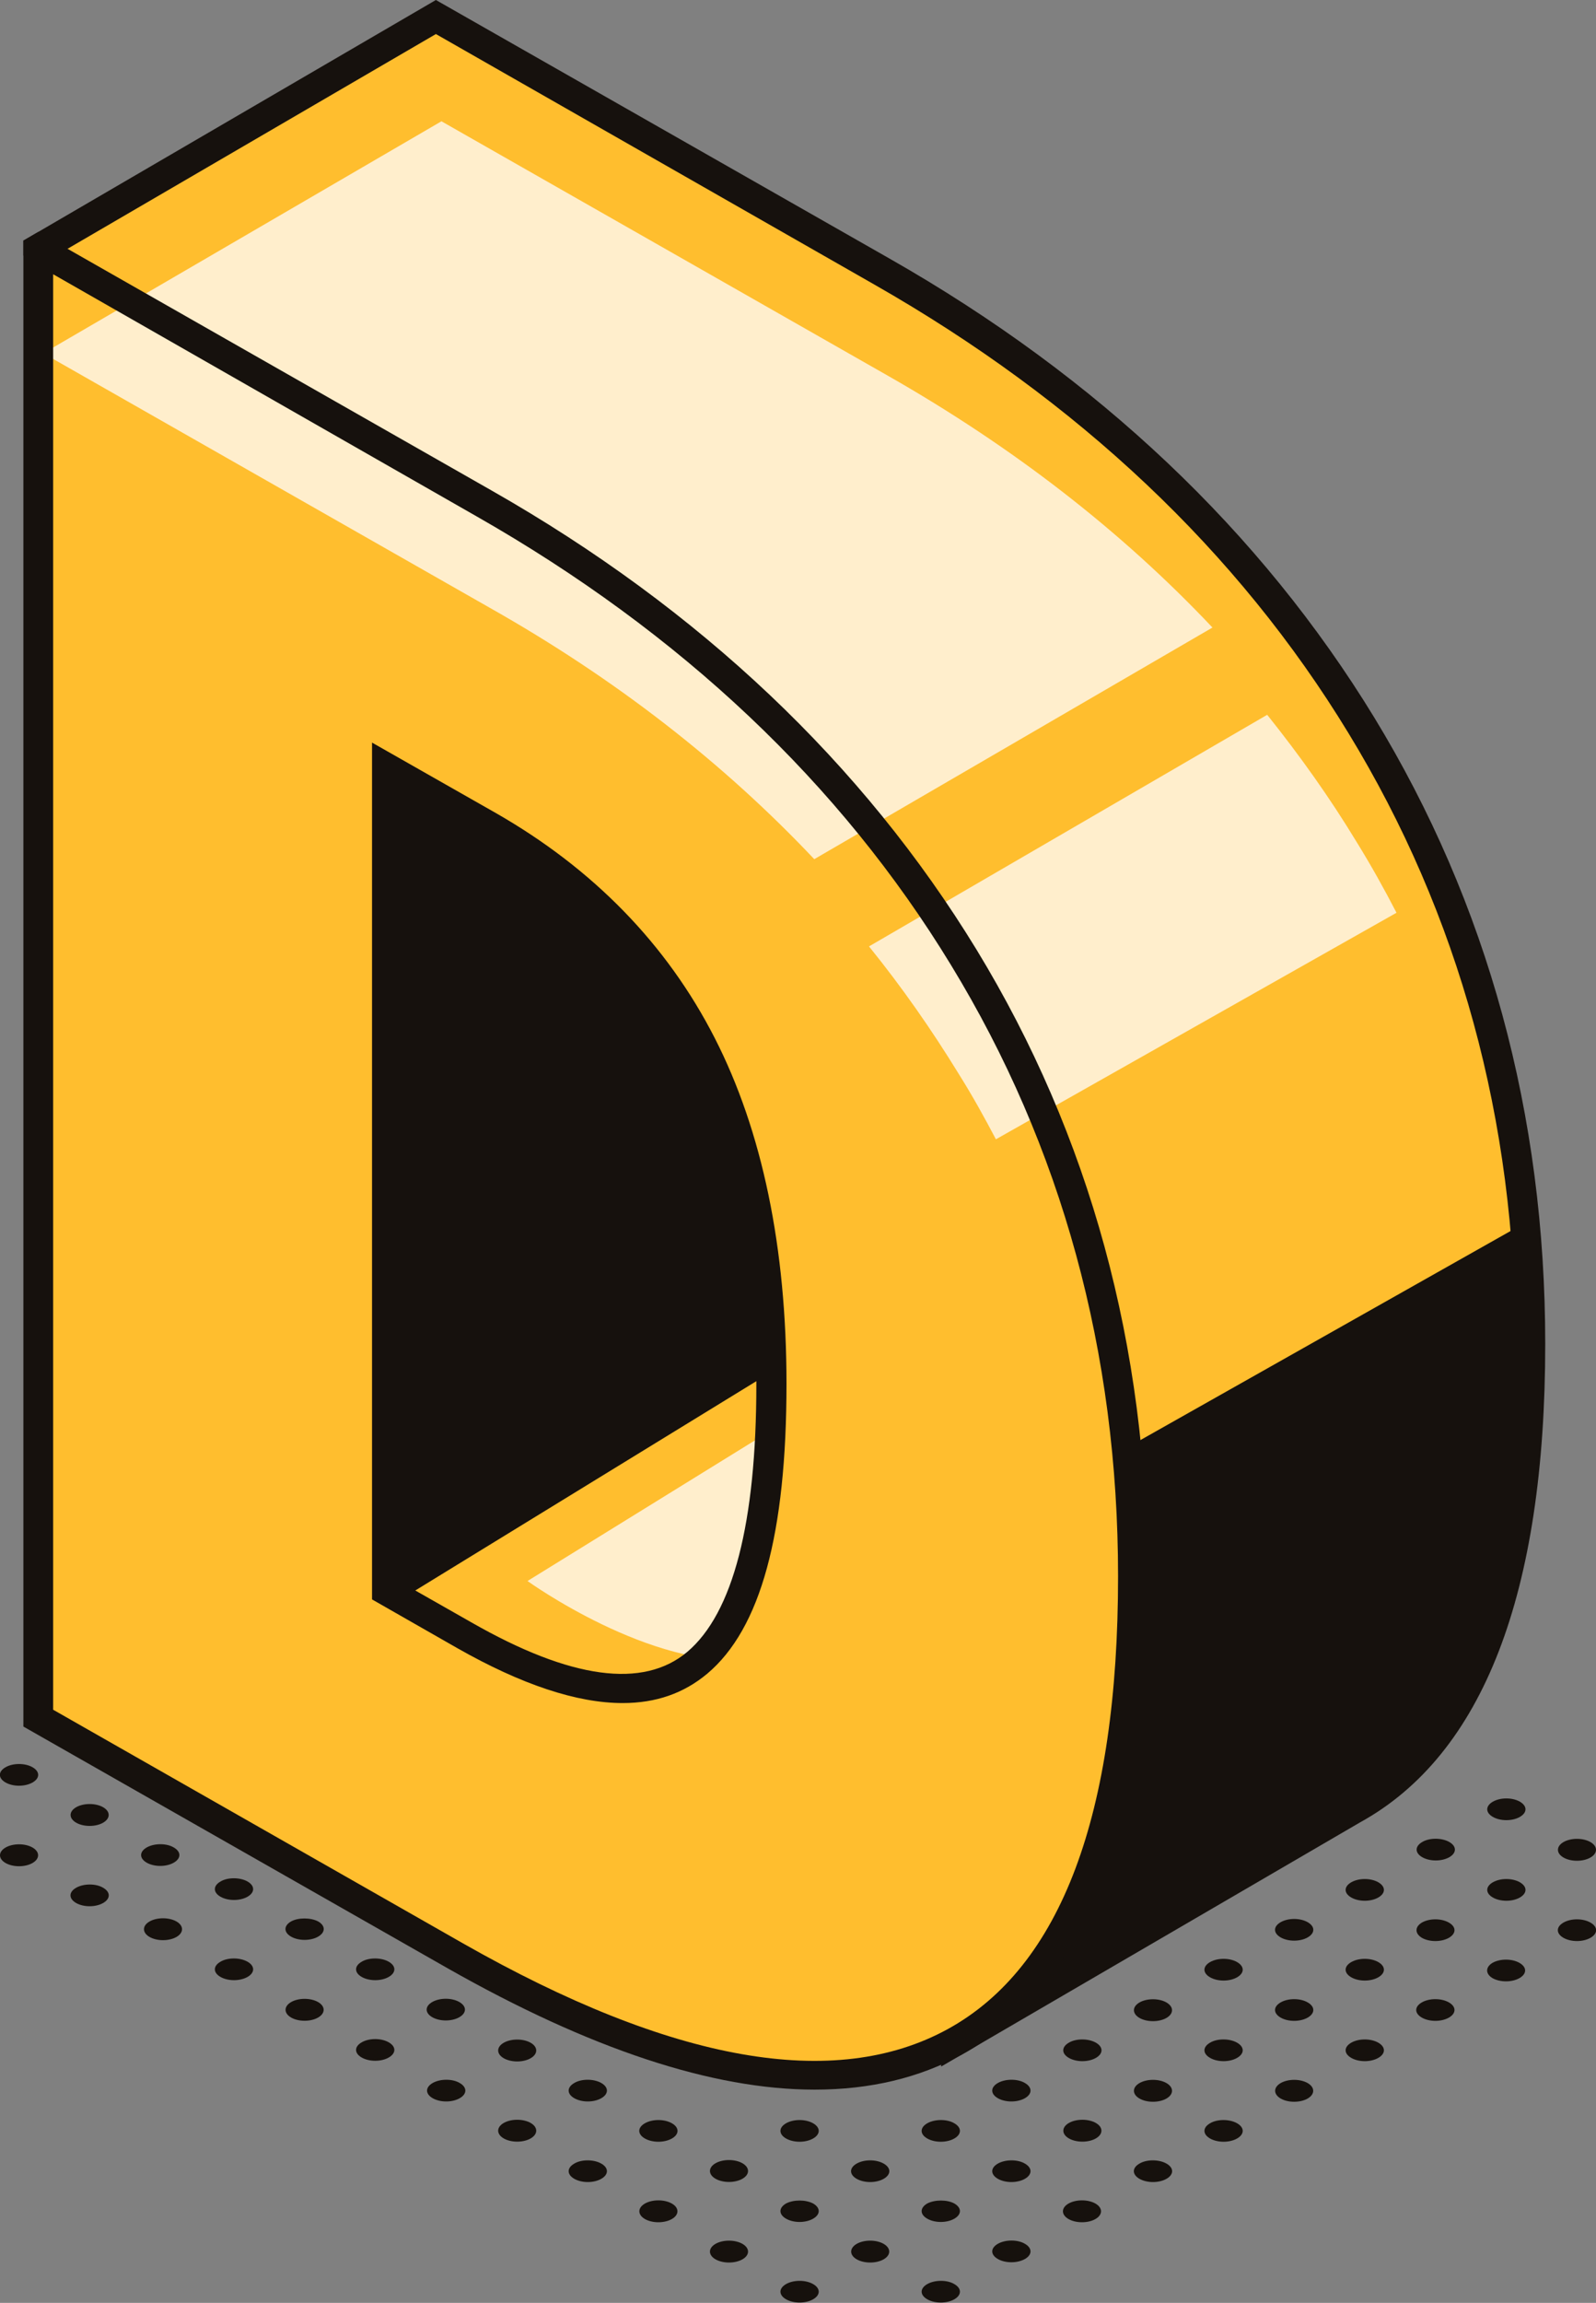 <svg width="52" height="75" viewBox="0 0 52 75" fill="none" xmlns="http://www.w3.org/2000/svg">
<rect x="0" y="0" width="52" height="75" fill="#808080" stroke="none"/>
<g clip-path="url(#clip0)">
<path d="M3.36 61.481C3.605 61.621 3.605 61.837 3.36 61.978C3.114 62.118 2.727 62.118 2.481 61.978C2.235 61.837 2.235 61.621 2.481 61.481C2.727 61.34 3.127 61.34 3.36 61.481Z" fill="#16110D"/>
<path d="M5.66 60.168C5.906 60.308 5.906 60.525 5.66 60.665C5.415 60.805 5.027 60.805 4.781 60.665C4.536 60.525 4.536 60.308 4.781 60.168C5.027 60.028 5.427 60.028 5.66 60.168Z" fill="#16110D"/>
<path d="M0.62 60.78C0.963 60.78 1.241 60.62 1.241 60.423C1.241 60.226 0.963 60.066 0.62 60.066C0.278 60.066 0 60.226 0 60.423C0 60.62 0.278 60.78 0.62 60.78Z" fill="#16110D"/>
<path d="M2.921 59.467C3.263 59.467 3.541 59.307 3.541 59.11C3.541 58.913 3.263 58.754 2.921 58.754C2.578 58.754 2.3 58.913 2.3 59.11C2.3 59.307 2.578 59.467 2.921 59.467Z" fill="#16110D"/>
<path d="M1.06 57.556C1.305 57.696 1.305 57.913 1.06 58.053C0.814 58.193 0.426 58.193 0.181 58.053C-0.065 57.913 -0.065 57.696 0.181 57.556C0.426 57.416 0.814 57.416 1.06 57.556Z" fill="#16110D"/>
<path d="M31.092 74.388C31.337 74.528 31.337 74.745 31.092 74.885C30.846 75.025 30.459 75.025 30.213 74.885C29.967 74.745 29.967 74.528 30.213 74.388C30.459 74.248 30.859 74.248 31.092 74.388Z" fill="#16110D"/>
<path d="M33.392 73.076C33.637 73.216 33.637 73.433 33.392 73.573C33.146 73.713 32.758 73.713 32.513 73.573C32.267 73.433 32.267 73.216 32.513 73.076C32.758 72.936 33.159 72.936 33.392 73.076Z" fill="#16110D"/>
<path d="M35.253 72.375C35.595 72.375 35.873 72.215 35.873 72.018C35.873 71.821 35.595 71.662 35.253 71.662C34.91 71.662 34.632 71.821 34.632 72.018C34.632 72.215 34.91 72.375 35.253 72.375Z" fill="#16110D"/>
<path d="M38.005 70.464C38.251 70.604 38.251 70.82 38.005 70.961C37.76 71.101 37.372 71.101 37.126 70.961C36.881 70.82 36.881 70.604 37.126 70.464C37.359 70.324 37.76 70.324 38.005 70.464Z" fill="#16110D"/>
<path d="M40.305 69.151C40.551 69.291 40.551 69.508 40.305 69.648C40.06 69.788 39.672 69.788 39.427 69.648C39.181 69.508 39.181 69.291 39.427 69.151C39.659 69.011 40.06 69.011 40.305 69.151Z" fill="#16110D"/>
<path d="M42.166 68.451C42.508 68.451 42.786 68.291 42.786 68.094C42.786 67.897 42.508 67.737 42.166 67.737C41.823 67.737 41.546 67.897 41.546 68.094C41.546 68.291 41.823 68.451 42.166 68.451Z" fill="#16110D"/>
<path d="M44.906 66.526C45.151 66.667 45.151 66.883 44.906 67.023C44.66 67.164 44.272 67.164 44.027 67.023C43.781 66.883 43.781 66.667 44.027 66.526C44.272 66.386 44.66 66.386 44.906 66.526Z" fill="#16110D"/>
<path d="M47.206 65.214C47.451 65.354 47.451 65.571 47.206 65.711C46.96 65.851 46.572 65.851 46.327 65.711C46.081 65.571 46.081 65.354 46.327 65.214C46.572 65.074 46.96 65.074 47.206 65.214Z" fill="#16110D"/>
<path d="M26.491 74.388C26.737 74.528 26.737 74.745 26.491 74.885C26.246 75.025 25.858 75.025 25.612 74.885C25.367 74.745 25.367 74.528 25.612 74.388C25.858 74.248 26.246 74.248 26.491 74.388Z" fill="#16110D"/>
<path d="M28.352 73.687C28.695 73.687 28.972 73.528 28.972 73.331C28.972 73.134 28.695 72.974 28.352 72.974C28.009 72.974 27.732 73.134 27.732 73.331C27.732 73.528 28.009 73.687 28.352 73.687Z" fill="#16110D"/>
<path d="M31.092 71.763C31.337 71.904 31.337 72.12 31.092 72.26C30.846 72.401 30.459 72.401 30.213 72.26C29.967 72.12 29.967 71.904 30.213 71.763C30.459 71.636 30.859 71.636 31.092 71.763Z" fill="#16110D"/>
<path d="M33.392 70.464C33.637 70.604 33.637 70.82 33.392 70.961C33.146 71.101 32.758 71.101 32.513 70.961C32.267 70.82 32.267 70.604 32.513 70.464C32.758 70.324 33.159 70.324 33.392 70.464Z" fill="#16110D"/>
<path d="M35.266 69.75C35.608 69.75 35.886 69.59 35.886 69.393C35.886 69.196 35.608 69.037 35.266 69.037C34.923 69.037 34.645 69.196 34.645 69.393C34.645 69.59 34.923 69.75 35.266 69.75Z" fill="#16110D"/>
<path d="M37.566 68.451C37.908 68.451 38.186 68.291 38.186 68.094C38.186 67.897 37.908 67.737 37.566 67.737C37.223 67.737 36.945 67.897 36.945 68.094C36.945 68.291 37.223 68.451 37.566 68.451Z" fill="#16110D"/>
<path d="M40.305 66.526C40.551 66.667 40.551 66.883 40.305 67.023C40.06 67.164 39.672 67.164 39.427 67.023C39.181 66.883 39.181 66.667 39.427 66.526C39.659 66.386 40.06 66.386 40.305 66.526Z" fill="#16110D"/>
<path d="M42.605 65.214C42.851 65.354 42.851 65.571 42.605 65.711C42.36 65.851 41.972 65.851 41.727 65.711C41.481 65.571 41.481 65.354 41.727 65.214C41.972 65.074 42.36 65.074 42.605 65.214Z" fill="#16110D"/>
<path d="M44.906 63.901C45.151 64.042 45.151 64.258 44.906 64.398C44.66 64.539 44.272 64.539 44.027 64.398C43.781 64.258 43.781 64.042 44.027 63.901C44.272 63.761 44.66 63.761 44.906 63.901Z" fill="#16110D"/>
<path d="M23.751 73.687C24.094 73.687 24.372 73.528 24.372 73.331C24.372 73.134 24.094 72.974 23.751 72.974C23.409 72.974 23.131 73.134 23.131 73.331C23.131 73.528 23.409 73.687 23.751 73.687Z" fill="#16110D"/>
<path d="M26.491 71.763C26.737 71.904 26.737 72.12 26.491 72.26C26.246 72.401 25.858 72.401 25.612 72.26C25.367 72.12 25.367 71.904 25.612 71.763C25.858 71.636 26.246 71.636 26.491 71.763Z" fill="#16110D"/>
<path d="M28.791 70.464C29.037 70.604 29.037 70.82 28.791 70.961C28.546 71.101 28.158 71.101 27.912 70.961C27.667 70.82 27.667 70.604 27.912 70.464C28.158 70.324 28.546 70.324 28.791 70.464Z" fill="#16110D"/>
<path d="M31.092 69.151C31.337 69.291 31.337 69.508 31.092 69.648C30.846 69.788 30.459 69.788 30.213 69.648C29.967 69.508 29.967 69.291 30.213 69.151C30.459 69.011 30.859 69.011 31.092 69.151Z" fill="#16110D"/>
<path d="M33.392 67.839C33.637 67.979 33.637 68.196 33.392 68.336C33.146 68.476 32.758 68.476 32.513 68.336C32.267 68.196 32.267 67.979 32.513 67.839C32.758 67.699 33.159 67.699 33.392 67.839Z" fill="#16110D"/>
<path d="M35.705 66.526C35.95 66.667 35.95 66.883 35.705 67.023C35.459 67.164 35.072 67.164 34.826 67.023C34.581 66.883 34.581 66.667 34.826 66.526C35.059 66.386 35.459 66.386 35.705 66.526Z" fill="#16110D"/>
<path d="M37.566 65.826C37.908 65.826 38.186 65.666 38.186 65.469C38.186 65.272 37.908 65.112 37.566 65.112C37.223 65.112 36.945 65.272 36.945 65.469C36.945 65.666 37.223 65.826 37.566 65.826Z" fill="#16110D"/>
<path d="M40.305 63.901C40.551 64.042 40.551 64.258 40.305 64.398C40.06 64.539 39.672 64.539 39.427 64.398C39.181 64.258 39.181 64.042 39.427 63.901C39.672 63.761 40.06 63.761 40.305 63.901Z" fill="#16110D"/>
<path d="M42.605 62.602C42.851 62.742 42.851 62.959 42.605 63.099C42.36 63.239 41.972 63.239 41.727 63.099C41.481 62.959 41.481 62.742 41.727 62.602C41.972 62.462 42.36 62.462 42.605 62.602Z" fill="#16110D"/>
<path d="M21.451 72.375C21.794 72.375 22.072 72.215 22.072 72.018C22.072 71.821 21.794 71.662 21.451 71.662C21.109 71.662 20.831 71.821 20.831 72.018C20.831 72.215 21.109 72.375 21.451 72.375Z" fill="#16110D"/>
<path d="M23.751 71.063C24.094 71.063 24.372 70.903 24.372 70.706C24.372 70.509 24.094 70.349 23.751 70.349C23.409 70.349 23.131 70.509 23.131 70.706C23.131 70.903 23.409 71.063 23.751 71.063Z" fill="#16110D"/>
<path d="M26.491 69.151C26.737 69.291 26.737 69.508 26.491 69.648C26.246 69.788 25.858 69.788 25.612 69.648C25.367 69.508 25.367 69.291 25.612 69.151C25.858 69.011 26.246 69.011 26.491 69.151Z" fill="#16110D"/>
<path d="M19.59 70.464C19.836 70.604 19.836 70.82 19.59 70.961C19.345 71.101 18.957 71.101 18.712 70.961C18.466 70.82 18.466 70.604 18.712 70.464C18.944 70.324 19.345 70.324 19.59 70.464Z" fill="#16110D"/>
<path d="M21.891 69.151C22.136 69.291 22.136 69.508 21.891 69.648C21.645 69.788 21.258 69.788 21.012 69.648C20.767 69.508 20.767 69.291 21.012 69.151C21.258 69.011 21.645 69.011 21.891 69.151Z" fill="#16110D"/>
<path d="M16.851 69.75C17.194 69.75 17.471 69.59 17.471 69.393C17.471 69.196 17.194 69.037 16.851 69.037C16.508 69.037 16.231 69.196 16.231 69.393C16.231 69.59 16.508 69.75 16.851 69.75Z" fill="#16110D"/>
<path d="M19.59 67.839C19.836 67.979 19.836 68.196 19.59 68.336C19.345 68.476 18.957 68.476 18.712 68.336C18.466 68.196 18.466 67.979 18.712 67.839C18.944 67.699 19.345 67.699 19.59 67.839Z" fill="#16110D"/>
<path d="M14.977 67.839C15.223 67.979 15.223 68.196 14.977 68.336C14.732 68.476 14.344 68.476 14.098 68.336C13.853 68.196 13.853 67.979 14.098 67.839C14.344 67.699 14.745 67.699 14.977 67.839Z" fill="#16110D"/>
<path d="M16.851 67.138C17.194 67.138 17.471 66.978 17.471 66.781C17.471 66.584 17.194 66.425 16.851 66.425C16.508 66.425 16.231 66.584 16.231 66.781C16.231 66.978 16.508 67.138 16.851 67.138Z" fill="#16110D"/>
<path d="M12.664 66.514C12.91 66.654 12.91 66.871 12.664 67.011C12.419 67.151 12.031 67.151 11.786 67.011C11.54 66.871 11.54 66.654 11.786 66.514C12.031 66.374 12.419 66.374 12.664 66.514Z" fill="#16110D"/>
<path d="M14.964 65.201C15.21 65.341 15.21 65.558 14.964 65.698C14.719 65.838 14.331 65.838 14.085 65.698C13.84 65.558 13.84 65.341 14.085 65.201C14.331 65.061 14.719 65.061 14.964 65.201Z" fill="#16110D"/>
<path d="M9.924 65.813C10.267 65.813 10.545 65.653 10.545 65.456C10.545 65.259 10.267 65.099 9.924 65.099C9.582 65.099 9.304 65.259 9.304 65.456C9.304 65.653 9.582 65.813 9.924 65.813Z" fill="#16110D"/>
<path d="M12.664 63.889C12.91 64.029 12.91 64.246 12.664 64.386C12.419 64.526 12.031 64.526 11.786 64.386C11.54 64.246 11.54 64.029 11.786 63.889C12.018 63.749 12.419 63.749 12.664 63.889Z" fill="#16110D"/>
<path d="M8.064 63.889C8.309 64.029 8.309 64.246 8.064 64.386C7.818 64.526 7.43 64.526 7.185 64.386C6.939 64.246 6.939 64.029 7.185 63.889C7.417 63.749 7.818 63.749 8.064 63.889Z" fill="#16110D"/>
<path d="M10.364 62.577C10.609 62.717 10.609 62.933 10.364 63.074C10.118 63.214 9.731 63.214 9.485 63.074C9.24 62.933 9.24 62.717 9.485 62.577C9.718 62.449 10.118 62.449 10.364 62.577Z" fill="#16110D"/>
<path d="M5.311 63.188C5.654 63.188 5.931 63.028 5.931 62.831C5.931 62.634 5.654 62.475 5.311 62.475C4.969 62.475 4.691 62.634 4.691 62.831C4.691 63.028 4.969 63.188 5.311 63.188Z" fill="#16110D"/>
<path d="M8.064 61.277C8.309 61.417 8.309 61.633 8.064 61.774C7.818 61.914 7.43 61.914 7.185 61.774C6.939 61.633 6.939 61.417 7.185 61.277C7.417 61.137 7.818 61.137 8.064 61.277Z" fill="#16110D"/>
<path d="M48.627 63.927C48.873 63.787 49.261 63.787 49.506 63.927C49.752 64.067 49.752 64.284 49.506 64.424C49.261 64.564 48.873 64.564 48.627 64.424C48.395 64.284 48.395 64.067 48.627 63.927Z" fill="#16110D"/>
<path d="M51.819 62.615C52.065 62.755 52.065 62.971 51.819 63.112C51.573 63.252 51.186 63.252 50.94 63.112C50.695 62.971 50.695 62.755 50.94 62.615C51.186 62.474 51.573 62.474 51.819 62.615Z" fill="#16110D"/>
<path d="M46.327 62.615C46.573 62.474 46.96 62.474 47.206 62.615C47.451 62.755 47.451 62.971 47.206 63.112C46.96 63.252 46.573 63.252 46.327 63.112C46.094 62.971 46.094 62.755 46.327 62.615Z" fill="#16110D"/>
<path d="M49.519 61.302C49.764 61.443 49.764 61.659 49.519 61.799C49.273 61.94 48.886 61.94 48.64 61.799C48.395 61.659 48.395 61.443 48.64 61.302C48.886 61.162 49.273 61.162 49.519 61.302Z" fill="#16110D"/>
<path d="M51.38 60.602C51.722 60.602 52 60.442 52 60.245C52 60.048 51.722 59.888 51.38 59.888C51.037 59.888 50.76 60.048 50.76 60.245C50.76 60.442 51.037 60.602 51.38 60.602Z" fill="#16110D"/>
<path d="M44.027 61.302C44.272 61.162 44.66 61.162 44.906 61.302C45.151 61.443 45.151 61.659 44.906 61.799C44.66 61.94 44.272 61.94 44.027 61.799C43.781 61.659 43.781 61.443 44.027 61.302Z" fill="#16110D"/>
<path d="M47.219 59.99C47.464 60.13 47.464 60.347 47.219 60.487C46.973 60.627 46.586 60.627 46.34 60.487C46.095 60.347 46.095 60.13 46.34 59.99C46.573 59.85 46.973 59.85 47.219 59.99Z" fill="#16110D"/>
<path d="M49.519 58.677C49.764 58.818 49.764 59.034 49.519 59.174C49.273 59.315 48.886 59.315 48.64 59.174C48.395 59.034 48.395 58.818 48.64 58.677C48.886 58.537 49.273 58.537 49.519 58.677Z" fill="#16110D"/>
<path d="M44.376 23.624C40.706 17.61 35.498 12.678 28.753 8.843L14.215 0.561L1.241 8.104C1.241 8.104 10.7 16.131 10.933 16.297C11.01 16.348 12.354 17.278 14.202 18.565L25.561 26.758L30.11 46.7L30.782 57.683L31.117 66.488L44.079 58.932C47.943 56.804 49.868 51.758 49.868 43.769C49.881 36.353 48.046 29.638 44.376 23.624Z" fill="#FFBE2E"/>
<path d="M30.665 67.304L30.29 57.696L29.618 46.712L25.121 27.026L13.918 18.935C12.082 17.66 10.739 16.718 10.661 16.679C10.415 16.514 3.14 10.347 0.918 8.461L0.762 8.321V7.836L14.202 0L28.985 8.423C35.769 12.283 41.081 17.317 44.776 23.369C48.472 29.434 50.346 36.302 50.346 43.769C50.346 51.899 48.317 57.148 44.311 59.353L30.665 67.304ZM2.068 8.18C5.789 11.328 10.958 15.711 11.217 15.915C11.281 15.953 12.625 16.896 14.473 18.183L25.974 26.491L30.562 46.598L31.247 57.671L31.557 65.686L43.82 58.537C47.503 56.511 49.377 51.554 49.377 43.782C49.377 36.481 47.542 29.791 43.936 23.879C40.331 17.954 35.123 13.048 28.481 9.264L14.202 1.109L2.068 8.18Z" fill="#16110D"/>
<path d="M8.839 22.184L9.485 54.995L21.361 61.519L28.959 57.938L30.742 45.222C30.742 45.222 23.635 28.874 23.558 28.631C23.48 28.389 10.558 19.954 10.558 19.954L8.839 22.184Z" fill="#16110D"/>
<path d="M12.6 51.809L28.985 41.769L30.73 50.93L19.074 59.608L11.346 54.511L12.6 51.809Z" fill="#FFBE2E"/>
<path d="M19.1 60.194L10.739 54.676L12.225 51.478L29.334 40.978L31.26 51.121L19.1 60.194ZM11.954 54.345L19.061 59.021L30.2 50.726L28.636 42.533L12.974 52.141L11.954 54.345Z" fill="#16110D"/>
<path d="M17.187 51.491C17.187 51.491 21.232 54.409 24.488 54.039C27.744 53.67 28.171 45.974 28.171 45.974L26.711 45.604L17.187 51.491Z" fill="#FFEECC"/>
<path d="M36.92 51.325C36.92 59.315 34.994 64.36 31.13 66.488C27.267 68.616 21.839 67.686 14.848 63.698L1.241 55.951V8.104L15.778 16.386C22.524 20.222 27.732 25.153 31.402 31.167C35.085 37.181 36.92 43.909 36.92 51.325ZM25.134 45.069C25.134 40.685 24.372 37.003 22.847 34.021C21.322 31.04 19.009 28.657 15.908 26.899L12.6 25.013V51.822L15.132 53.262C18.583 55.224 21.116 55.53 22.718 54.167C24.32 52.791 25.134 49.758 25.134 45.069Z" fill="#FFBE2E"/>
<path d="M36.79 47.108L49.7 39.819L49.881 48.458L47.774 54.995L45.099 58.537L33.237 65.189L35.731 60.958L36.919 53.721L36.79 47.108Z" fill="#16110D"/>
<path d="M26.53 27.982L39.504 20.438C36.545 17.304 33.017 14.564 28.92 12.232L14.383 3.95L1.408 11.506L15.946 19.788C20.056 22.107 23.57 24.847 26.53 27.982Z" fill="#FFEECC"/>
<path d="M32.448 37.105L45.5 29.727C45.099 28.95 44.673 28.186 44.208 27.434C43.329 25.981 42.347 24.605 41.287 23.28L28.313 30.823C29.386 32.148 30.355 33.537 31.246 34.99C31.686 35.691 32.073 36.391 32.448 37.105Z" fill="#FFEECC"/>
<path d="M26.543 68.056C23.209 68.056 19.216 66.731 14.589 64.106L0.762 56.231V7.836L1.241 7.556L16.024 15.979C22.808 19.84 28.119 24.873 31.815 30.925C35.511 36.99 37.385 43.858 37.385 51.325C37.385 59.455 35.356 64.704 31.35 66.909C29.954 67.673 28.352 68.056 26.543 68.056ZM1.732 55.683L15.081 63.29C21.891 67.164 27.202 68.107 30.885 66.081C34.568 64.055 36.428 59.098 36.428 51.338C36.428 44.037 34.593 37.347 30.988 31.435C27.383 25.51 22.175 20.604 15.533 16.82L1.732 8.932V55.683ZM20.288 55.466C18.802 55.466 16.993 54.868 14.887 53.67L12.121 52.09V24.185L16.153 26.478C19.319 28.288 21.723 30.747 23.286 33.805C24.837 36.837 25.625 40.635 25.625 45.069C25.625 49.949 24.785 53.045 23.041 54.511C22.278 55.148 21.374 55.466 20.288 55.466ZM13.078 51.542L15.365 52.842C18.596 54.689 20.96 55.008 22.395 53.797C23.881 52.536 24.643 49.605 24.643 45.082C24.643 40.788 23.894 37.143 22.408 34.238C20.934 31.346 18.66 29.027 15.662 27.306L13.078 25.841V51.542V51.542Z" fill="#16110D"/>
</g>
<defs>
<clipPath id="clip0">
<rect width="52" height="75" fill="white"/>
</clipPath>
</defs>
</svg>
